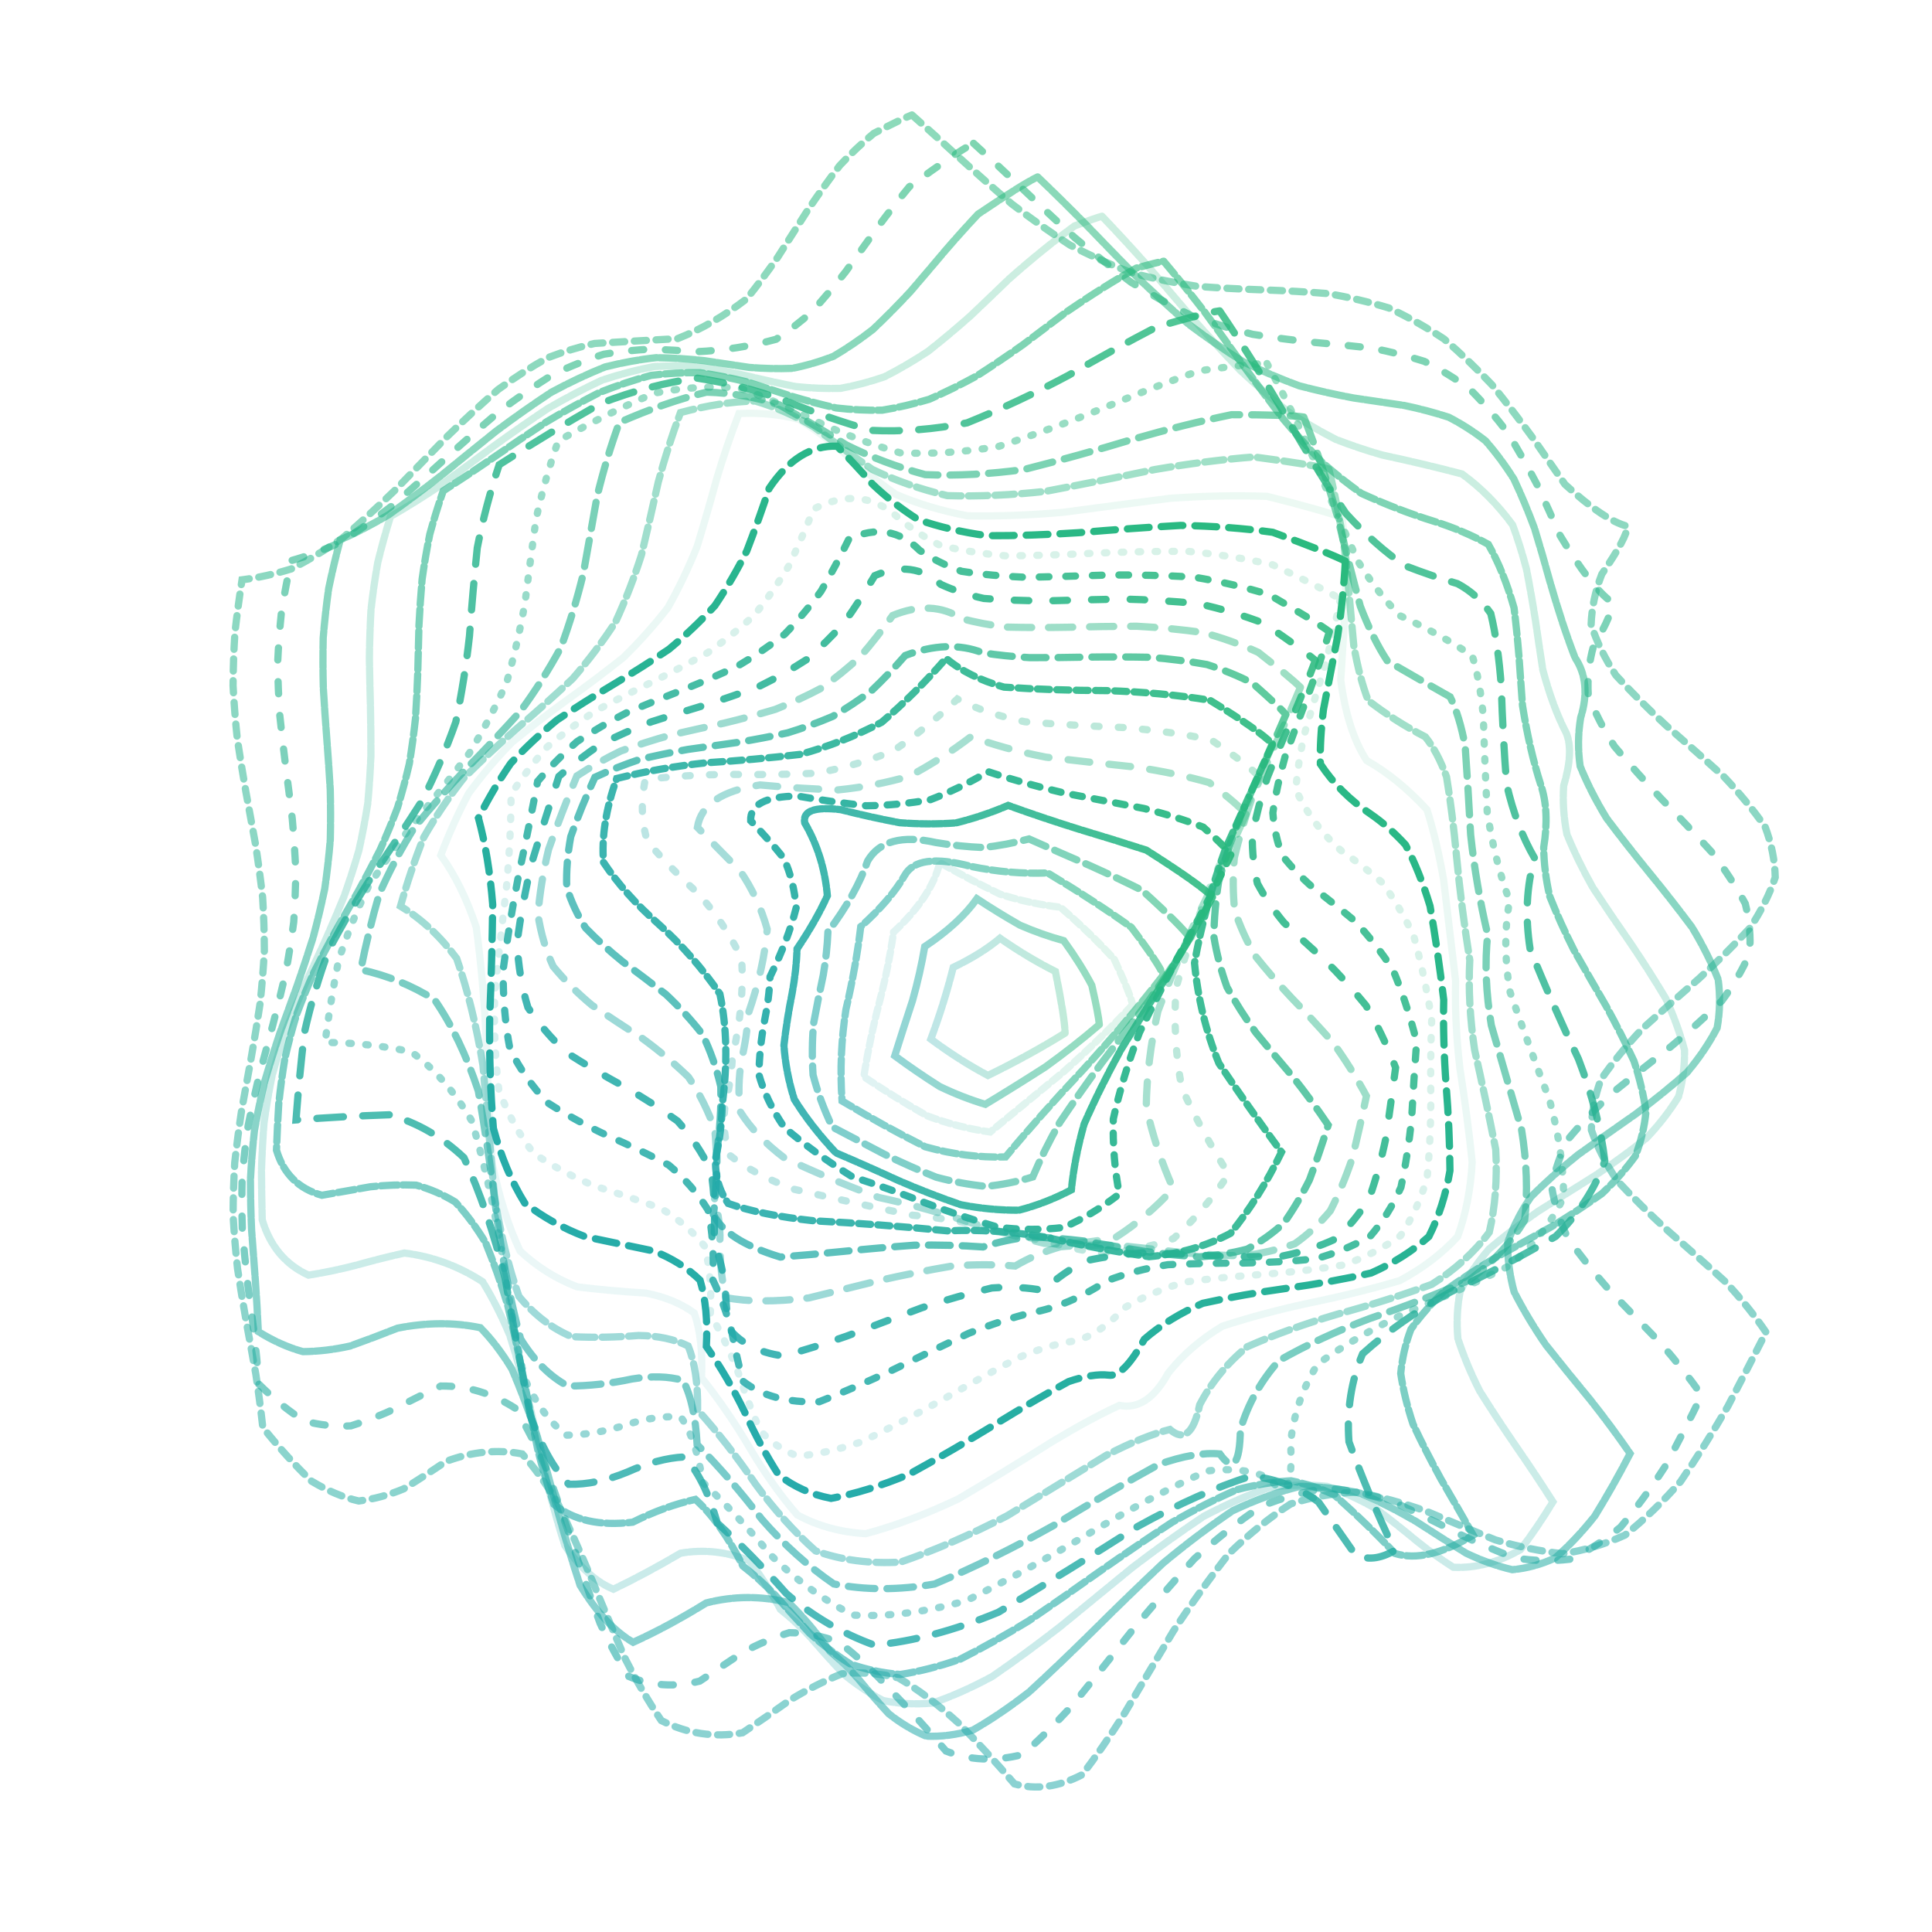<svg xmlns="http://www.w3.org/2000/svg" version="1.1" xmlnsXlink="http://www.w3.org/1999/xlink" xmlnsSvgjs="http://svgjs.dev/svgjs" viewBox="0 0 800 800"><defs><linearGradient x1="50%" y1="0%" x2="50%" y2="100%" id="ccchaos-grad"><stop stop-color="#28b97d" stop-opacity="1" offset="0%"></stop>
<stop stop-color="#23aaaa" stop-opacity="1" offset="100%"></stop>
</linearGradient></defs><g stroke-width="3" stroke="url(#ccchaos-grad)" fill="none" stroke-linecap="round">
<path d="M377.62 47.59Q387.08 55.96 397.12 65.2 407.77 74.88 418.99 84.48 430.77 93.5 443.06 101.48 455.8 108.08 468.91 113.1 482.31 116.54 495.89 118.59 509.55 119.59 523.18 120.04 536.66 120.5 549.87 121.57 562.71 123.77 575.06 127.51 586.82 133.02 597.92 140.34 608.29 149.26 617.87 159.42 626.64 170.27 634.57 181.17 641.69 191.47 648.01 200.56 664.35 215.5 673.84 217.9 673.95 222.17 663.28 237.74 659.2 248.2 658.85 258.66 662.25 269.13 669.07 279.59 678.65 290.05 690.03 300.52 702.1 310.98 713.67 321.44 723.6 331.91 730.9 342.37 734.86 352.84 735.09 363.3 731.57 373.76 724.64 384.23 714.98 394.69 703.56 405.16 691.48 415.62 679.95 426.08 670.1 436.55 662.9 447.01 659.06 457.47 658.96 467.94 662.6 478.4 669.64 488.87 679.37 499.33 690.83 509.79 702.91 520.26 714.4 530.72 724.18 541.19 731.27 551.65 723.83 566.32 715.45 582.35 706.12 598.5 695.88 613.49 684.76 626.17 672.86 635.66 660.24 641.42 647.01 643.37 633.29 641.85 619.21 637.64 604.9 631.83 590.49 625.72 576.11 620.65 561.9 617.87 547.96 618.37 534.42 622.75 521.37 631.17 508.88 643.32 497.03 658.45 485.85 675.44 475.37 692.93 465.61 709.51 456.54 723.84 448.14 734.85 433.37 742.52 420.06 738.67 408.28 724.95 396.86 713.44 384.26 702 371.98 694.76 360.07 691.91 348.59 693.09 337.58 697.52 327.05 704.01 317.03 711.15 307.5 717.5 290.06 720.65 273.83 712.44 266.29 701.34 258.98 687.05 251.84 670.63 244.79 653.4 237.77 636.74 230.72 621.98 223.56 610.17 216.25 602.05 200.85 599.05 184.65 605.15 176.05 611.01 167.16 616.5 157.98 620.36 148.54 621.53 138.87 619.29 129 613.31 118.97 603.73 108.82 591.06 107.61 580.09 105.95 569.13 104 558.16 101.95 547.19 100 536.22 98.35 525.25 97.15 514.29 96.53 503.32 96.55 492.35 97.2 481.38 98.43 470.41 100.1 459.45 102.06 448.48 104.11 437.51 106.05 426.54 107.69 415.58 108.87 404.61 109.47 393.64 109.43 382.67 108.76 371.7 107.52 360.74 105.83 349.77 103.86 338.8 101.81 327.83 99.88 316.87 98.25 305.9 97.09 294.93 96.51 283.96 96.57 273 97.27 262.03 98.52 251.06 100.22 240.09 110.33 238.78 120.63 235.57 131.12 230.25 141.75 222.86 152.5 213.69 163.31 203.22 174.15 192.07 184.96 180.94 195.69 170.48 206.27 161.28 216.66 153.76 226.81 148.12 236.66 144.35 246.19 142.22 263.95 141.13 280.55 140.23 295.31 134.39 309.15 123.76 315.65 115.71 322.02 106.52 328.32 96.68 334.65 86.73 341.08 77.2 347.69 68.56 354.58 61.17 361.82 55.22 373.55 49.17 377.62 47.59" stroke-dasharray="5 4" transform="rotate(0, 400, 400)" opacity="0.53"></path>
<path d="M380.04 59.92Q390.4 68.08 401.26 77.09 412.61 86.54 424.4 95.98 436.58 104.92 449.09 112.94 461.84 119.68 474.75 124.95 487.74 128.68 500.69 130.99 513.52 132.16 526.12 132.6 538.39 132.81 550.24 133.34 561.6 134.7 572.37 137.34 582.5 141.56 591.94 147.52 600.65 155.16 608.63 164.24 615.86 174.38 622.38 185.05 628.21 195.65 633.41 205.58 647.55 225.91 656.47 231.5 657.85 235.37 650.28 250.19 648.15 260.41 649.48 270.62 654.14 280.84 661.72 291.05 671.52 301.27 682.64 311.48 694.07 321.7 704.76 331.92 713.74 342.13 720.18 352.35 723.49 362.56 723.37 372.78 719.84 382.99 713.21 393.21 704.1 403.42 693.33 413.64 681.89 423.85 670.82 434.07 661.14 444.28 653.74 454.5 649.28 464.71 648.18 474.93 650.54 485.15 656.14 495.36 664.47 505.58 674.77 515.79 686.09 526.01 697.41 536.22 707.68 546.44 715.97 556.65 709.77 572.04 702.74 587.36 694.87 601.51 686.15 613.47 676.6 622.49 666.25 628.11 655.15 630.23 643.39 629.14 631.04 625.5 618.19 620.22 604.96 614.44 591.46 609.35 577.8 606.07 564.09 605.54 550.46 608.43 537 615.01 523.83 625.18 511.02 638.43 498.67 653.9 486.83 670.51 475.57 686.99 464.91 702.13 454.88 714.81 445.48 724.18 428.79 729.67 413.76 724.89 400.91 711.84 388.94 701.11 377.47 690.1 366.42 682.92 355.83 679.77 345.72 680.37 336.1 684.07 326.96 689.88 318.3 696.59 310.07 702.9 294.92 707.88 280.66 702.97 273.9 694.02 267.26 681.78 260.66 667.04 254.05 650.88 247.37 634.5 240.55 619.11 233.56 605.81 226.35 595.44 211.01 586.97 194.81 588.26 186.2 592.99 177.31 598.49 168.16 603.61 158.78 607.24 149.2 608.43 139.46 606.55 129.59 601.26 119.64 592.63 118.08 581.97 116.14 571.31 114.01 560.65 111.88 549.99 109.94 539.32 108.38 528.66 107.32 518 106.88 507.34 107.09 496.68 107.92 486.01 109.32 475.35 111.14 464.69 113.22 454.03 115.37 443.37 117.4 432.71 119.12 422.04 120.36 411.38 121.03 400.72 121.05 390.06 120.43 379.4 119.22 368.74 117.53 358.07 115.52 347.41 113.36 336.75 111.27 326.09 109.43 315.43 108 304.77 107.12 294.1 106.87 283.44 107.27 272.78 108.29 262.12 109.83 251.46 119.47 248.08 129.32 242.69 139.36 235.36 149.58 226.34 159.96 216.11 170.44 205.22 181 194.32 191.59 184.02 202.16 174.87 212.66 167.26 223.04 161.43 233.24 157.41 243.23 155.03 252.94 153.96 262.34 153.73 271.41 153.78 288.24 151.88 303.92 146.43 311.11 141.02 317.96 134.05 324.51 125.77 330.8 116.54 336.9 106.82 342.87 97.13 348.77 87.95 354.69 79.7 373.52 63.84 380.04 59.92" stroke-dasharray="5 9" transform="rotate(3.885, 400, 400)" opacity="0.60"></path>
<path d="M385.22 72.25Q396.19 80.19 407.53 88.95 419.2 98.17 431.14 107.42 443.29 116.27 455.56 124.3 467.88 131.17 480.16 136.67 492.32 140.7 504.27 143.31 515.94 144.72 527.23 145.26 538.08 145.35 548.41 145.49 558.19 146.17 567.35 147.83 575.88 150.85 583.74 155.44 590.94 161.69 597.49 169.49 603.42 178.61 608.76 188.63 613.58 199.06 617.95 209.36 625.55 226.64 632.62 239.42 640.8 248.65 638.29 263.68 637.97 273.65 640.78 283.63 646.48 293.6 654.6 303.57 664.44 313.54 675.17 323.52 685.89 333.49 695.69 343.46 703.74 353.43 709.35 363.41 712.06 373.38 711.64 383.35 708.11 393.32 701.79 403.3 693.2 413.27 683.06 423.24 672.25 433.21 661.67 443.19 652.21 453.16 644.68 463.13 639.72 473.11 637.74 483.08 638.91 493.05 643.13 503.02 650.05 513 659.08 522.97 669.45 532.94 680.3 542.92 690.69 552.89 699.76 562.86 694.6 577.3 688.76 590.48 682.18 601.55 674.86 609.88 666.77 615.08 657.93 617.1 648.35 616.2 638.09 612.93 627.2 608.11 615.74 602.7 603.79 597.74 591.43 594.25 578.77 593.1 565.89 594.92 552.9 600.08 539.89 608.58 526.97 620.12 514.23 634.04 501.74 649.49 489.59 665.4 477.85 680.69 466.57 694.29 455.79 705.32 445.56 713.14 435.87 717.42 426.75 718.2 418.18 715.86 410.14 711.1 402.61 704.89 395.53 698.34 388.87 692.61 382.55 688.78 372.47 678.2 362.87 671.11 345.3 669.22 329.07 675.87 314.74 687.66 301.29 696.1 288.72 690.93 276.32 675.65 270.07 662.81 263.71 648.09 257.19 632.48 250.47 617.06 243.51 602.87 236.29 590.82 228.8 581.6 221.01 575.59 204.43 574.42 187.04 580.41 177.93 585.55 168.61 590.38 159.14 593.92 149.54 595.33 139.85 594.01 130.12 589.61 128.24 579.32 126.09 569.02 123.85 558.73 121.7 548.43 119.83 538.14 118.4 527.85 117.52 517.55 117.28 507.26 117.69 496.96 118.72 486.67 120.28 476.37 122.24 466.08 124.43 455.78 126.67 445.49 128.76 435.2 130.54 424.9 131.85 414.61 132.58 404.31 132.67 394.02 132.11 383.72 130.95 373.43 129.28 363.14 127.25 352.84 125.03 342.55 122.81 332.25 120.77 321.96 119.09 311.67 117.91 301.37 117.33 291.08 117.39 280.78 118.1 270.49 119.4 260.2 128.54 254.59 137.89 247.17 147.45 238.22 157.21 228.17 167.14 217.53 177.23 206.9 187.43 196.84 197.72 187.85 208.05 180.3 218.38 174.43 228.65 170.29 238.83 167.76 248.85 166.56 258.68 166.29 268.28 166.46 277.59 166.54 286.58 166.04 295.24 164.53 303.53 161.68 311.45 157.31 318.99 151.4 326.15 144.09 332.96 135.63 339.44 126.42 345.62 116.88 351.56 107.49 357.29 98.69 362.88 90.84 379.58 75.92 385.22 72.25" stroke-dasharray="7 1" transform="rotate(7.769, 400, 400)" opacity="0.54"></path>
<path d="M392.43 84.57Q403.62 92.29 415.03 100.8 426.58 109.77 438.23 118.81 449.89 127.53 461.5 135.55 472.99 142.53 484.27 148.24 495.29 152.57 505.96 155.52 516.24 157.23 526.07 157.96 543.89 158.09 560.02 158.97 573.24 164.96 584.79 175.41 589.68 183.24 594.13 192.26 598.23 202.08 602.04 212.25 605.65 222.27 609.15 231.64 616.28 245.91 623.94 255.32 628.59 262.15 627.31 276.9 628.62 286.61 632.68 296.32 639.19 306.03 647.64 315.75 657.36 325.46 667.6 335.17 677.55 344.88 686.45 354.59 693.6 364.3 698.44 374.01 700.59 383.72 699.89 393.43 696.39 403.14 690.36 412.85 682.27 422.56 672.76 432.27 662.57 441.98 652.49 451.69 643.3 461.4 635.73 471.11 630.36 480.82 627.62 490.53 627.71 500.24 630.64 509.95 636.16 519.66 643.86 529.37 653.12 539.08 663.24 548.79 673.41 558.5 682.85 568.21 678.53 580.3 673.67 590.32 661.78 600.88 647.91 603.08 639.79 600.02 631 595.55 621.59 590.5 611.57 585.79 601.01 582.3 589.97 580.82 578.51 581.96 566.71 586.07 554.66 593.25 542.43 603.31 530.12 615.79 517.8 629.99 505.55 645.05 493.47 660.02 481.61 673.94 470.05 685.96 458.85 695.38 448.04 701.73 437.68 704.83 427.79 704.82 418.39 702.09 409.48 697.33 401.06 691.39 393.12 685.27 385.63 679.97 378.57 676.45 370.01 666.3 361.89 659.31 347.1 656.62 333.38 662 321.02 673.18 309.15 682.23 297.56 679.99 285.8 668.58 279.71 657.76 273.43 644.75 266.92 630.35 260.17 615.45 253.15 601 245.85 587.88 238.26 576.85 230.38 568.47 213.68 561.95 196.27 563.38 187.2 567.45 177.98 572.22 168.64 576.82 159.22 580.37 143.94 576.9 135.82 561.8 133.53 551.93 131.43 542.07 129.69 532.2 128.44 522.34 127.78 512.47 127.76 502.61 128.38 492.74 129.59 482.88 131.31 473.01 133.39 463.15 135.67 453.28 137.98 443.42 140.14 433.55 141.97 423.69 143.33 413.82 144.12 403.96 144.28 394.09 143.8 384.23 142.7 374.36 141.08 364.5 139.07 354.63 136.81 344.76 134.49 334.9 132.29 325.03 130.38 315.17 128.9 305.3 127.98 295.44 127.69 285.57 128.04 275.71 129.01 265.84 137.62 258.24 146.44 249.27 155.48 239.34 164.72 228.96 174.16 218.64 183.77 208.9 193.54 200.18 203.44 192.83 213.44 187.06 223.49 182.93 233.56 180.35 243.6 179.09 253.56 178.8 263.41 179.04 273.1 179.35 282.58 179.25 291.82 178.32 300.77 176.24 309.41 172.77 317.71 167.83 325.66 161.47 333.24 153.87 340.45 145.31 347.29 136.17 353.79 126.87 359.96 117.82 371.36 102.57 382.14 90.78 389.86 85.84 392.43 84.57" stroke-dasharray="7 1" transform="rotate(11.654, 400, 400)" opacity="0.24"></path>
<path d="M400.69 96.91Q411.67 104.39 422.69 112.63 433.7 121.33 444.63 130.16 455.43 138.73 466.02 146.7 476.36 153.76 486.38 159.67 496.04 164.29 505.29 167.59 522.15 170.26 537.51 170.69 550.3 171.12 561.6 173.84 570.76 182.96 578.92 196.34 582.58 205.16 586.11 214.72 589.6 224.6 593.12 234.36 600.74 251.09 609.21 263.96 615.63 273.42 617.31 288.59 620.03 298 625.12 307.41 632.21 316.81 640.78 326.22 650.23 335.63 659.88 345.04 669.03 354.44 677.04 363.85 683.32 373.26 687.43 382.66 689.07 392.07 688.13 401.48 684.67 410.89 678.93 420.29 671.34 429.7 662.44 439.11 652.86 448.51 643.29 457.92 634.41 467.33 626.87 476.73 621.2 486.14 617.8 495.55 616.93 504.95 618.64 514.36 622.82 523.77 629.16 533.18 637.2 542.58 646.38 551.99 656.03 561.4 665.46 570.8 649.97 587.22 636.29 586.78 621.81 578.01 605.54 570.14 596.4 568.58 586.76 569.32 576.64 572.72 566.1 578.91 555.2 587.78 544.01 598.98 532.6 611.97 521.03 626.05 509.38 640.41 497.73 654.22 486.14 666.68 474.67 677.1 463.4 684.95 452.37 689.94 441.65 691.99 431.26 691.29 421.26 688.27 411.65 683.55 402.48 677.91 393.73 672.22 385.42 667.35 377.54 664.11 363.88 649.05 351.21 642.81 339.75 648.91 328.73 658.86 309.56 666.78 295.33 660.47 289.22 651.71 282.88 640.61 276.28 627.76 269.4 613.87 262.24 599.74 254.8 586.2 247.08 573.99 239.1 563.75 230.87 555.93 222.41 550.8 213.75 548.36 204.92 548.42 195.94 550.54 186.85 554.15 177.68 558.53 168.47 562.91 153.49 562.94 145.35 549.96 143.09 540.58 141.11 531.2 139.54 521.81 138.52 512.43 138.09 503.05 138.31 493.66 139.14 484.28 140.54 474.9 142.4 465.51 144.59 456.13 146.95 446.74 149.31 437.36 151.51 427.98 153.38 418.59 154.79 409.21 155.65 399.83 155.88 390.44 155.48 381.06 154.46 371.67 152.91 362.29 150.94 352.91 148.68 343.52 146.3 334.14 143.97 324.75 141.86 315.37 140.11 305.99 138.86 296.6 138.19 287.22 138.15 277.83 138.74 268.45 146.8 259.41 155.06 249.6 163.53 239.48 172.21 229.52 181.1 220.18 190.18 211.84 199.45 204.82 208.87 199.29 218.44 195.32 228.11 192.81 237.86 191.57 247.65 191.29 257.44 191.59 267.18 192.05 276.84 192.24 286.38 191.76 295.75 190.28 304.91 187.56 313.83 183.46 322.48 177.98 330.81 171.23 338.83 163.41 346.49 154.82 353.81 145.82 360.76 136.8 367.36 128.13 379.41 113.72 390.57 102.66 398.2 98.08 400.69 96.91" stroke-dasharray="7 2" transform="rotate(15.538, 400, 400)" opacity="0.60"></path>
<path d="M408.85 109.24Q429.43 124.43 449.41 141.44 468.38 157.74 486 170.92 502 179.47 516.23 183.23 528.63 183.59 539.29 183.01 548.43 184.38 556.39 190.08 563.61 201.22 570.59 217.25 577.9 236.07 586.1 254.62 595.71 269.83 607.19 279.58 608.23 297.68 618 315.79 633.95 333.89 651.99 352 667.44 370.1 676.32 388.2 676.35 406.31 667.51 424.41 652.08 442.52 634.05 460.62 618.07 478.72 608.27 496.83 607.17 514.93 615.05 533.04 629.89 551.14 647.86 569.24 641.1 577.21 633.04 576.26 623.25 569.21 611.48 560.8 597.58 556.3 581.59 559.9 563.66 573.34 544.09 595.37 523.25 622.05 501.59 647.94 479.6 667.7 457.76 677.82 436.51 677.67 416.23 669.8 397.2 659.2 379.61 651.79 368.2 635.78 357.62 630.49 347.49 634.67 337.45 644.23 327.13 653.52 316.23 657.09 304.48 651.31 291.73 635.48 277.89 611.93 262.98 585.33 247.07 561.13 230.34 543.98 212.97 536.28 195.22 537.53 177.34 544.52 159.55 552.36 154.75 534.62 150.78 516.88 148.67 499.14 148.97 481.41 151.59 463.67 155.86 445.93 160.68 428.19 164.81 410.45 167.17 392.71 167.16 374.98 164.79 357.24 160.66 339.5 155.84 321.76 151.57 304.02 148.96 286.28 148.68 268.54 163.86 249.05 179.82 230.67 196.61 216.26 214.18 207.42 232.42 203.97 251.16 204.14 270.14 205.11 289.08 203.93 307.69 198.41 325.64 187.74 342.68 172.7 358.56 155.36 373.13 138.41 386.33 124.31 403.52 111.89 408.85 109.24" stroke-dasharray="11 8" transform="rotate(19.423, 400, 400)" opacity="0.81"></path>
<path d="M415.78 121.57Q434.3 136.22 451.83 152.67 468.09 168.66 482.9 181.99 496.13 191.13 507.77 195.68 526.23 196.16 541.72 199.09 548.66 207.21 555.86 220.37 563.78 237.36 572.88 255.86 583.54 273.01 596.08 286.26 600 303.54 611.22 320.83 627.1 338.11 643.9 355.4 657.66 372.68 665.13 389.97 664.56 407.25 656.08 424.54 641.69 441.82 624.78 459.1 609.33 476.39 598.99 493.67 596.19 510.96 601.59 528.24 614.04 553.2 599.3 545.18 587.79 544.67 574.41 552.55 559.19 569.12 542.26 592.22 523.87 617.81 504.34 641.08 484.03 657.76 463.34 665.37 442.69 663.95 422.46 656.08 402.97 646.22 384.49 639.46 374.86 624.05 365.53 618.28 356.18 621.26 346.48 629.7 336.16 638.85 325.01 643.85 312.87 641.1 299.68 629.18 285.44 609.27 270.24 584.73 254.21 560.12 237.54 539.96 220.43 527.43 203.12 523.54 185.84 526.88 168.77 534.08 164.05 517.4 160.49 500.71 158.93 484.03 159.74 467.34 162.73 450.66 167.19 433.97 172.07 417.29 176.23 400.6 178.68 383.91 178.84 367.23 176.68 350.54 172.71 333.86 167.86 317.17 163.27 300.48 160.03 283.8 158.9 267.11 172.92 248.67 187.66 233.19 203.2 222.56 219.53 217.24 236.61 216.23 254.32 217.38 272.48 217.99 290.87 215.63 309.22 208.74 327.26 197.09 344.71 181.76 361.3 164.82 376.82 148.69 391.11 135.49 409.94 124 415.78 121.57" stroke-dasharray="1 6" transform="rotate(23.308, 400, 400)" opacity="0.48"></path><path d="M420.54 133.9Q436.58 147.99 451.45 163.84 464.99 179.47 477.16 192.88 487.95 202.55 497.46 207.91 513.2 208.71 527.4 209.27 534.51 214.53 542.24 224.56 550.97 238.95 561.04 256.18 572.72 273.93 586.19 289.69 592.5 306.06 604.7 322.43 620.17 338.8 635.6 355.17 647.69 371.53 653.85 387.9 652.77 404.27 644.66 420.64 631.27 437.01 615.47 453.38 600.64 469.75 589.95 486.11 585.69 502.48 588.78 518.85 598.38 538.22 585.83 531.68 576.33 535.45 565.28 547.15 552.59 565.97 538.29 589.25 522.49 613.14 505.37 633.57 487.18 647.26 468.24 652.61 448.88 650.15 429.42 642.39 410.2 633.27 391.51 627.13 382.92 612.34 374.18 606.17 365 608.02 355.16 615.28 344.48 624.03 332.83 630.05 320.17 629.85 306.51 621.62 291.92 605.56 276.53 583.87 260.51 560.12 244.04 538.32 227.33 521.92 210.6 512.96 194.03 511.54 177.78 515.88 173.32 500.23 170.28 484.57 169.32 468.92 170.64 453.26 173.97 437.61 178.58 421.96 183.49 406.3 187.66 390.65 190.18 374.99 190.51 359.34 188.6 343.68 184.84 328.03 180.04 312.37 175.23 296.72 171.43 281.07 169.47 265.41 182.34 249.51 195.85 237.74 210.08 230.92 225.1 228.64 240.88 229.33 257.38 230.74 274.48 230.51 292.01 226.74 309.77 218.52 327.53 206.06 345.02 190.63 362 174.22 378.23 158.97 393.49 146.69 414.09 136.12 420.54 133.9" stroke-dasharray="11 5" transform="rotate(27.192, 400, 400)" opacity="0.61"></path><path d="M422.47 146.23Q435.9 159.74 448.16 174.97 459.21 190.18 469.11 203.57 477.95 213.71 485.9 219.88 500.03 221.5 513.91 220.56 521.52 223.32 529.99 230.2 539.63 241.49 550.65 256.43 563.22 273.41 577.44 290.28 585.62 305.66 598.32 321.05 613.09 336.44 627.07 351.82 637.54 367.21 642.49 382.59 640.96 397.98 633.23 413.37 620.82 428.75 606.11 444.14 591.97 459.52 581.12 474.91 575.66 490.29 576.66 505.68 582.68 522.78 571.38 520.78 563.49 528.66 554.4 543.44 543.96 563.55 532.1 586.19 518.83 607.89 504.23 625.36 488.44 636.22 471.66 639.58 454.12 636.28 436.1 628.73 417.87 620.34 399.7 614.8 391.45 600.65 382.67 594.15 373.19 594.95 362.85 601.02 351.57 609.16 339.32 615.77 326.13 617.65 312.06 612.73 297.25 600.54 281.83 582.27 265.98 560.46 249.89 538.44 233.75 519.49 217.73 506.17 201.99 499.69 186.66 499.67 182.61 484.99 180.19 470.31 179.85 455.63 181.67 440.95 185.3 426.27 190.02 411.59 194.93 396.91 199.08 382.22 201.66 367.54 202.17 352.86 200.52 338.18 197.02 323.5 192.35 308.82 187.42 294.14 183.18 279.45 180.45 264.77 192.2 252.47 204.48 244.68 217.41 241.33 231.06 241.34 245.46 242.91 260.6 243.92 276.43 242.44 292.83 237.18 309.67 227.73 326.77 214.65 343.91 199.32 360.86 183.56 377.41 169.27 393.32 157.91 415.43 148.25 422.47 146.23" stroke-dasharray="8 3" transform="rotate(31.077, 400, 400)" opacity="0.44"></path><path d="M421.3 158.56Q432.27 171.47 442.22 186.04 451.21 200.77 459.35 214.07 473.65 229.71 487.2 235.2 502.08 233.77 519.31 237.56 529.83 245.56 541.69 257.49 554.98 272.46 569.71 288.91 579.22 303.29 592 317.66 605.82 332.03 618.28 346.4 627.21 360.78 631.05 375.15 629.14 389.52 621.81 403.9 610.34 418.27 596.71 432.64 583.31 447.02 572.47 461.39 566.06 475.76 565.22 490.14 567.18 508.05 556.31 512.7 549.61 524.14 542.07 541.06 533.5 561.51 523.79 582.77 512.86 601.92 500.7 616.42 487.37 624.66 472.96 626.3 457.61 622.38 441.52 615.11 424.88 607.45 407.93 602.47 399.41 588.97 390.14 582.24 380.02 582.07 368.99 586.94 357.04 594.3 344.22 601.13 330.6 604.58 316.3 602.53 301.44 594.03 286.2 579.47 270.73 560.48 255.21 539.54 239.79 519.54 224.62 503.07 209.82 492 195.48 487.03 192 473.24 190.26 459.45 190.56 445.66 192.85 431.87 196.73 418.08 201.53 404.29 206.4 390.5 210.51 376.71 213.13 362.92 213.81 349.13 212.44 335.33 209.24 321.54 204.78 307.75 199.84 293.96 195.27 280.18 191.87 266.39 202.55 258.16 213.66 254.12 225.3 253.52 237.58 254.93 250.55 256.56 264.24 256.6 278.64 253.62 293.7 246.87 309.33 236.36 325.41 222.9 341.78 207.85 358.26 192.88 374.66 179.58 390.76 169.17 413.84 160.38 421.3 158.56" stroke-dasharray="1 0" transform="rotate(34.962, 400, 400)" opacity="0.09"></path><path d="M417.18 170.9Q426.06 183.19 434.18 197.08 441.66 211.27 448.63 224.38 455.29 235.16 461.82 242.81 475.64 247.25 491.02 245.91 500.11 245.21 510.26 246.76 521.56 251.6 534.1 260.16 547.87 272.21 562.85 286.83 573.17 300.2 585.63 313.57 598.31 326.94 609.23 340.31 616.69 353.68 619.54 367.05 617.32 380.42 610.39 393.79 599.82 407.16 587.26 420.53 574.65 433.9 563.97 447.27 556.86 460.64 554.45 474.02 557.59 491.79 552.27 494.9 546.67 498.4 541.02 507.39 535.1 521.55 528.68 539.58 521.57 559.45 513.61 578.75 504.7 595.12 494.76 606.73 483.76 612.59 471.74 612.78 458.74 608.43 444.87 601.53 430.26 594.58 415.07 590.13 405.87 577.3 395.84 570.4 384.95 569.37 373.21 573.07 360.68 579.51 347.43 586.23 333.58 590.76 319.26 591.06 304.6 585.92 289.77 575.12 274.89 559.51 260.12 540.78 245.59 521.18 231.39 503.09 217.62 488.54 204.34 478.92 201.55 465.93 200.54 452.94 201.46 439.95 204.18 426.96 208.26 413.97 213.08 400.98 217.89 387.99 221.93 375 224.58 362.01 225.43 349.02 224.34 336.03 221.49 323.04 217.31 310.05 212.46 297.06 210.57 275.44 223.43 265.83 233.85 267.03 244.8 268.9 256.35 269.86 268.55 268.5 281.43 263.92 294.99 255.79 309.18 244.46 323.95 230.85 339.18 216.28 354.75 202.2 370.51 189.94 386.28 180.46 409.54 172.53 417.18 170.9" stroke-dasharray="9 5" transform="rotate(38.846, 400, 400)" opacity="0.99"></path><path d="M410.7 183.23Q418.02 194.89 424.88 208.07 431.43 221.66 437.81 234.48 444.2 245.42 450.76 253.67 465.44 259.9 482.14 259.49 491.99 257.98 502.85 257.71 514.76 259.82 527.73 265.06 541.73 273.69 556.68 285.42 567.31 297.83 579.13 310.24 590.52 322.65 599.91 335.06 606 347.47 607.95 359.88 605.49 372.29 598.96 384.7 589.27 397.11 577.74 409.52 565.98 421.94 555.59 434.35 548.02 446.76 544.31 459.17 544.09 477.06 537.1 485.16 531.4 492.53 525.9 504.57 520.39 520.4 514.69 538.52 508.61 557.03 501.99 573.92 494.69 587.42 486.61 596.3 477.68 600.07 467.86 599.09 457.15 594.48 445.58 588 433.21 581.75 420.13 577.8 410.07 565.66 399.22 558.67 387.62 556.88 375.32 559.45 362.41 564.87 348.99 571.2 335.18 576.33 321.12 578.44 306.92 576.19 292.73 568.97 278.65 557.01 264.81 541.3 251.29 523.41 238.18 505.26 225.52 488.77 213.34 475.56 211.33 463.29 211.06 451.02 212.57 438.75 215.66 426.48 219.9 414.2 224.7 401.93 229.4 389.66 233.36 377.39 236.02 365.12 237.02 352.85 236.23 340.58 233.74 328.31 229.91 316.03 225.26 303.76 232.89 283.03 252.82 282.69 262.99 282.39 273.73 279.39 285.07 273.21 297.05 263.91 309.67 252.03 322.9 238.53 336.7 224.62 350.98 211.53 365.66 200.34 380.59 191.78 403.18 184.68 410.7 183.23" stroke-dasharray="1 6" transform="rotate(42.731, 400, 400)" opacity="0.18"></path><path d="M402.74 195.55Q409.09 206.57 415.29 219.01 421.46 231.96 427.74 244.4 434.27 255.37 441.19 264.1 448.63 270.13 456.7 273.4 465.51 274.22 475.12 273.29 485.61 271.59 496.99 270.2 509.26 270.22 522.4 272.53 536.35 277.73 551.01 285.98 561.49 297.5 572.4 309.01 582.41 320.53 590.3 332.05 595.13 343.56 596.29 355.08 593.65 366.6 587.54 378.12 578.69 389.63 568.17 401.15 557.27 412.67 547.31 424.19 539.49 435.7 534.77 447.22 531.53 465.69 522.85 479.11 516.89 489.67 511.3 503.7 505.92 520.1 500.58 537.37 495.12 553.88 489.4 568.08 476.35 582.94 461.49 585.23 452.84 580.52 443.43 574.52 433.28 568.94 422.4 565.47 411.55 554.03 400.04 547.03 387.94 544.57 375.35 546.08 362.37 550.44 349.09 556.13 335.64 561.46 322.12 564.82 308.65 564.9 295.32 560.89 282.24 552.57 269.47 540.34 257.08 525.16 245.13 508.39 233.63 491.62 222.59 476.38 221.4 464.77 221.85 453.16 223.9 441.54 227.3 429.93 231.63 418.32 236.36 406.7 240.93 395.09 244.78 383.48 247.44 371.86 248.58 360.25 248.08 348.64 245.98 337.02 242.55 325.41 238.2 313.8 244.16 296.18 261.69 295.73 270.59 293.8 279.93 289.09 289.78 281.49 300.19 271.29 311.18 259.16 322.76 246.02 334.93 232.93 347.66 220.91 360.88 210.8 374.53 203.14 395.63 196.84 402.74 195.55" stroke-dasharray="4 7" transform="rotate(46.615, 400, 400)" opacity="0.85"></path><path d="M394.4 207.88Q400.35 218.24 406.38 229.92 412.62 242.16 419.17 254.13 426.13 265 433.6 274.06 441.65 280.85 450.36 285.14 459.77 287.04 469.93 286.98 480.84 285.63 492.5 283.84 504.87 282.53 517.9 282.6 531.51 284.77 545.63 289.51 555.58 300.21 565.36 310.91 573.95 321.61 580.41 332.31 584.09 343.01 584.57 353.71 581.81 364.41 576.11 375.11 568.07 385.81 558.54 396.51 548.52 407.21 539.09 417.91 531.23 428.61 525.78 439.31 523.33 450.01 524.12 460.71 516.57 466.87 509.69 476.53 503.4 489.23 497.57 504.11 492.08 520.01 486.82 535.64 481.64 549.71 476.44 561.13 465.28 571.46 453.03 571.25 446.06 566.59 438.52 561.1 430.37 556.17 421.59 553.14 410.19 542.41 398.32 535.47 386.09 532.45 373.58 532.99 360.87 536.27 348.08 541.15 335.3 546.31 322.61 550.39 310.09 552.21 297.83 550.88 285.89 545.91 274.31 537.28 263.14 525.43 252.39 511.19 242.07 495.67 232.18 480.15 231.81 469.17 232.95 458.18 235.47 447.19 239.1 436.21 243.46 425.22 248.08 414.24 252.49 403.25 256.21 392.27 258.84 381.28 260.11 370.29 259.89 359.31 258.19 348.32 255.2 337.34 251.24 326.35 255.98 309.86 271.44 307.53 279.19 303.81 287.26 297.5 295.72 288.73 304.63 277.98 314.02 265.91 323.95 253.37 334.41 241.25 345.42 230.35 356.97 221.32 369.01 214.54 387.96 209.01 394.4 207.88" stroke-dasharray="6 10" transform="rotate(50.5, 400, 400)" opacity="0.87"></path><path d="M386.83 220.21Q392.83 229.9 399.09 240.79 405.69 252.28 412.71 263.68 420.22 274.32 428.25 283.56 436.87 290.93 446.09 296.16 455.94 299.19 466.41 300.21 477.48 299.65 489.13 298.11 501.31 296.29 513.95 294.96 526.99 294.85 540.32 296.56 549.43 306.51 557.95 316.46 565.11 326.41 570.24 336.37 572.88 346.32 572.79 356.27 569.97 366.22 564.69 376.17 557.42 386.13 548.84 396.08 539.72 406.03 530.9 415.98 523.18 425.93 517.28 435.89 513.73 445.84 512.86 455.79 504.99 465.03 497.76 476.8 491.11 490.43 484.97 505 479.24 519.5 473.85 532.91 463.71 551.41 453.69 560.82 442.95 556.43 431.3 547.74 424.79 543.43 417.8 540.81 406.25 530.8 394.45 523.99 382.49 520.53 370.44 520.2 358.39 522.42 346.42 526.37 334.58 531.05 322.96 535.38 311.6 538.34 300.56 539.07 289.86 536.96 279.54 531.73 269.62 523.41 260.09 512.4 250.96 499.36 242.19 485.17 242.62 474.82 244.37 464.46 247.26 454.1 251.05 443.75 255.38 433.39 259.85 423.03 264.07 412.68 267.63 402.32 270.22 391.96 271.6 381.61 271.65 371.25 270.35 360.89 267.84 350.54 264.33 340.18 268.3 323.16 282.01 317.67 288.77 312.23 295.73 304.58 302.95 295.02 310.5 284.07 318.42 272.37 326.76 260.65 335.56 249.61 344.83 239.88 354.61 231.91 364.87 225.99 381.23 221.18 386.83 220.21" stroke-dasharray="10 7" transform="rotate(54.385, 400, 400)" opacity="0.45"></path><path d="M381.08 232.54Q387.41 241.54 394.1 251.63 401.19 262.32 408.72 273.08 416.73 283.35 425.23 292.59 434.24 300.37 443.77 306.38 453.79 310.48 464.29 312.69 475.24 313.22 486.59 312.43 498.3 310.84 510.3 309.01 522.52 307.56 534.9 307.08 542.93 316.34 550.11 325.6 555.87 334.85 559.78 344.11 561.51 353.37 560.95 362.63 558.12 371.88 553.26 381.14 546.74 390.4 539.07 399.66 530.85 408.91 522.71 418.17 515.3 427.43 509.2 436.69 504.87 445.94 502.65 455.2 494.59 466.35 487.11 478.94 480.15 492.27 473.7 505.54 467.69 517.95 462.06 528.79 444.54 544.25 432.49 543.06 422.38 534.78 411.56 528.49 400.32 519.2 389.04 512.6 377.76 508.8 366.56 507.7 355.49 508.92 344.61 511.88 333.96 515.86 323.58 520.02 313.52 523.55 303.78 525.68 294.39 525.81 285.37 523.5 276.7 518.55 268.37 511.03 260.39 501.2 252.71 489.58 253.86 479.88 256.12 470.18 259.3 460.49 263.15 450.79 267.39 441.09 271.67 431.39 275.66 421.69 279.05 412 281.59 402.3 283.06 392.6 283.35 382.9 282.45 373.2 280.41 363.5 277.41 353.8 281.03 335.16 293.33 325.9 299.25 319.02 305.27 310.42 311.44 300.49 317.81 289.71 324.44 278.67 331.36 267.94 338.62 258.07 346.27 249.52 354.32 242.6 362.8 237.49 376.4 233.37 381.08 232.54" stroke-dasharray="9 5" transform="rotate(58.269, 400, 400)" opacity="0.74"></path><path d="M377.94 244.88Q391.85 262.44 407.31 282.34 424.4 301.17 443.09 315.75 463.23 324.13 484.54 326.22 506.67 323.9 529.16 320.47 541.78 337.65 549.04 354.83 549.06 372.01 541.84 389.19 529.24 406.37 514.51 423.55 501.46 440.73 493.45 457.91 477.73 481.74 463.89 504.95 451.73 523.04 440.95 532.99 431.19 534.24 422.02 528.9 413 521.2 403.71 516.15 382.9 501.27 362.63 495.51 343.21 497.78 324.88 504.56 307.78 511.06 291.95 512.67 277.33 506.38 263.79 491.62 268.21 473.64 275.41 455.66 283.53 437.68 290.48 419.7 294.46 401.72 294.45 383.74 290.45 365.76 283.49 347.78 294.59 343.34 305.24 332.16 315.76 315.17 326.48 295.05 337.74 275.32 349.89 259.29 370.58 246.97 377.94 244.88" stroke-dasharray="5 3" transform="rotate(62.154, 400, 400)" opacity="0.89"></path><path d="M377.84 257.21Q392.42 273.22 408.29 291.46 425.41 309.32 443.65 324.23 462.81 334.32 482.63 338.89 502.78 338.65 522.91 335.6 532.92 351.45 538.02 367.3 537.12 383.16 530.41 399.01 519.33 414.86 506.25 430.71 493.97 446.57 485.13 462.42 469.58 483.97 455.58 502.6 443.05 515.49 431.85 521.26 421.76 520.31 412.52 514.78 403.82 508.03 395.36 503.82 376.95 490.02 359.36 483.64 342.75 484.15 327.22 489.26 312.79 495.62 299.43 499.59 287.04 498.23 275.47 489.99 280.63 473.54 287.8 457.09 295.43 440.64 301.9 424.18 305.82 407.73 306.35 391.28 303.37 374.82 297.53 358.37 307.83 350.15 317.57 336.52 326.98 319.05 336.28 300.24 345.74 282.85 355.65 269.22 372.05 258.94 377.84 257.21" stroke-dasharray="2 8" transform="rotate(66.038, 400, 400)" opacity="0.31"></path><path d="M380.79 269.54Q395.56 283.98 411.25 300.46 427.76 317.08 444.95 331.85 462.6 343.13 480.5 349.96 498.4 352.3 516.03 351.06 523.52 365.54 526.74 380.02 525.14 394.5 518.99 408.98 509.36 423.46 497.92 437.95 486.67 452.43 477.57 466.91 462.55 484.45 448.72 497.99 436.09 506.11 424.61 508.51 414.19 506.07 404.67 500.69 395.89 494.94 387.64 491.49 372.09 478.84 357.41 472.08 343.67 471.04 330.87 474.35 318.97 479.8 307.9 484.75 295.46 477.95 300.32 454.34 307.38 439.52 313.33 424.7 317.13 409.88 318.12 395.06 316.13 380.24 311.5 365.43 321.1 354.2 330.11 339.28 338.65 322.36 346.9 305.47 355.03 290.62 363.25 279.32 376.28 270.94 380.79 269.54" stroke-dasharray="9 8" transform="rotate(69.923, 400, 400)" opacity="0.41"></path><path d="M386.4 281.87Q400.7 294.72 415.56 309.38 430.85 324.5 446.43 338.65 462.15 350.5 477.83 359.09 493.3 363.99 508.37 365.35 513.56 378.39 515.22 391.42 513.12 404.45 507.56 417.49 499.3 430.52 489.48 443.56 479.46 456.59 470.61 469.63 456.48 482.27 443.19 490.88 430.81 494.99 419.34 494.91 408.76 491.63 399.01 486.69 390 481.92 381.63 479.16 369.07 467.72 357.3 460.84 346.3 458.53 336.03 460.05 326.42 464.06 317.4 468.84 307.63 466.52 312.96 447.38 319.37 434.28 324.76 421.17 328.38 408.07 329.75 394.96 328.67 381.86 325.28 368.76 334.22 355.81 342.6 340.89 350.48 325.44 357.96 310.94 365.16 298.69 372.19 289.61 382.81 282.97 386.4 281.87" stroke-dasharray="4 5" transform="rotate(73.808, 400, 400)" opacity="0.92"></path><path d="M393.88 294.2Q407.05 305.45 420.46 318.23 434 331.66 447.57 344.73 461.06 356.5 474.34 366.14 487.32 373.09 499.86 377.13 503.04 388.63 503.46 400.13 501.07 411.63 496.14 423.13 489.18 434.63 480.93 446.13 472.26 457.63 464.09 469.13 451.17 476.86 438.81 481.23 427.06 482.31 415.97 480.64 405.55 477.09 395.79 472.79 386.67 468.97 378.15 466.83 368.45 456.66 359.35 449.89 342.98 447.74 327.89 452.61 320.31 452.41 325.69 436.88 331.38 425.53 336.18 414.18 339.58 402.83 341.22 391.48 340.94 380.13 338.75 368.78 347.02 355.64 354.81 341.92 362.13 328.67 369.04 316.82 387.81 297.85 393.88 294.2" stroke-dasharray="4 1" transform="rotate(77.692, 400, 400)" opacity="0.87"></path><path d="M402.2 306.53Q413.66 316.17 425.14 327.04 436.56 338.6 447.85 350.22 458.96 361.25 469.8 371.11 480.31 379.29 490.45 385.45 491.98 395.34 491.48 405.22 488.99 415.1 484.71 424.99 478.97 434.87 472.22 444.75 464.99 454.64 457.83 464.52 446.4 468.07 435.31 469.25 424.59 468.37 414.3 465.92 404.45 462.55 395.06 459.02 386.14 456.1 377.69 454.5 363.85 440.51 351.02 433.93 339.87 424.97 347.6 404.87 350.72 395.27 352.53 385.68 352.89 376.08 351.78 366.48 359.33 354.57 366.49 343 373.27 332.4 379.67 323.29 396.77 309.21 402.2 306.53" stroke-dasharray="10 4" transform="rotate(81.577, 400, 400)" opacity="0.58"></path><path d="M410.22 318.86Q428.81 335.84 446.84 355.26 464.03 374.23 480.11 389.91 479.3 406.33 473.29 422.75 463.36 439.17 451.64 455.59 432.41 455.39 413.97 450.97 396.56 445.42 380.3 442.16 370.14 428.86 360.63 422.38 351.44 416.36 359.03 394.76 363.64 379 364.26 363.25 377.43 344.79 389.45 330.48 405.29 320.35 410.22 318.86" stroke-dasharray="6 2" transform="rotate(85.462, 400, 400)" opacity="0.57"></path><path d="M416.83 331.19Q430.82 344.64 444.23 360.04 456.94 375.93 468.85 390.74 466.94 403.76 461.86 416.78 454.32 429.81 445.35 442.83 429.8 440.21 414.57 436.03 399.81 432 385.63 429.83 371.32 414.05 357.08 410.35 364.34 397.92 370.45 385.5 374.57 373.07 376.11 360.64 387.43 347.87 398 338.54 412.31 332.12 416.83 331.19" stroke-dasharray="4 2" transform="rotate(89.346, 400, 400)" opacity="0.14"></path><path d="M421.12 343.52Q430.68 353.48 439.82 364.75 448.52 376.74 456.74 388.78 454.43 398.42 450.44 408.07 445.09 417.71 438.8 427.36 427.16 424.41 415.59 421.31 404.17 418.78 392.94 417.51 382.6 403.76 371.94 397.06 377.31 387.83 381.88 378.61 385.28 369.39 387.26 360.17 396.35 352.76 405.04 347.54 417.21 344.02 421.12 343.52" stroke-dasharray="9 0" transform="rotate(93.231, 400, 400)" opacity="0.49"></path><path d="M422.49 355.85Q433.59 369.6 443.85 385.37 439.02 398.03 431.83 410.7 416.51 407.04 401.22 405.18 394.22 394.26 386.84 387.46 393.31 375.22 397.66 362.99 416.45 356.69 422.49 355.85" stroke-dasharray="9 1" transform="rotate(97.115, 400, 400)" opacity="0.29"></path></g></svg>